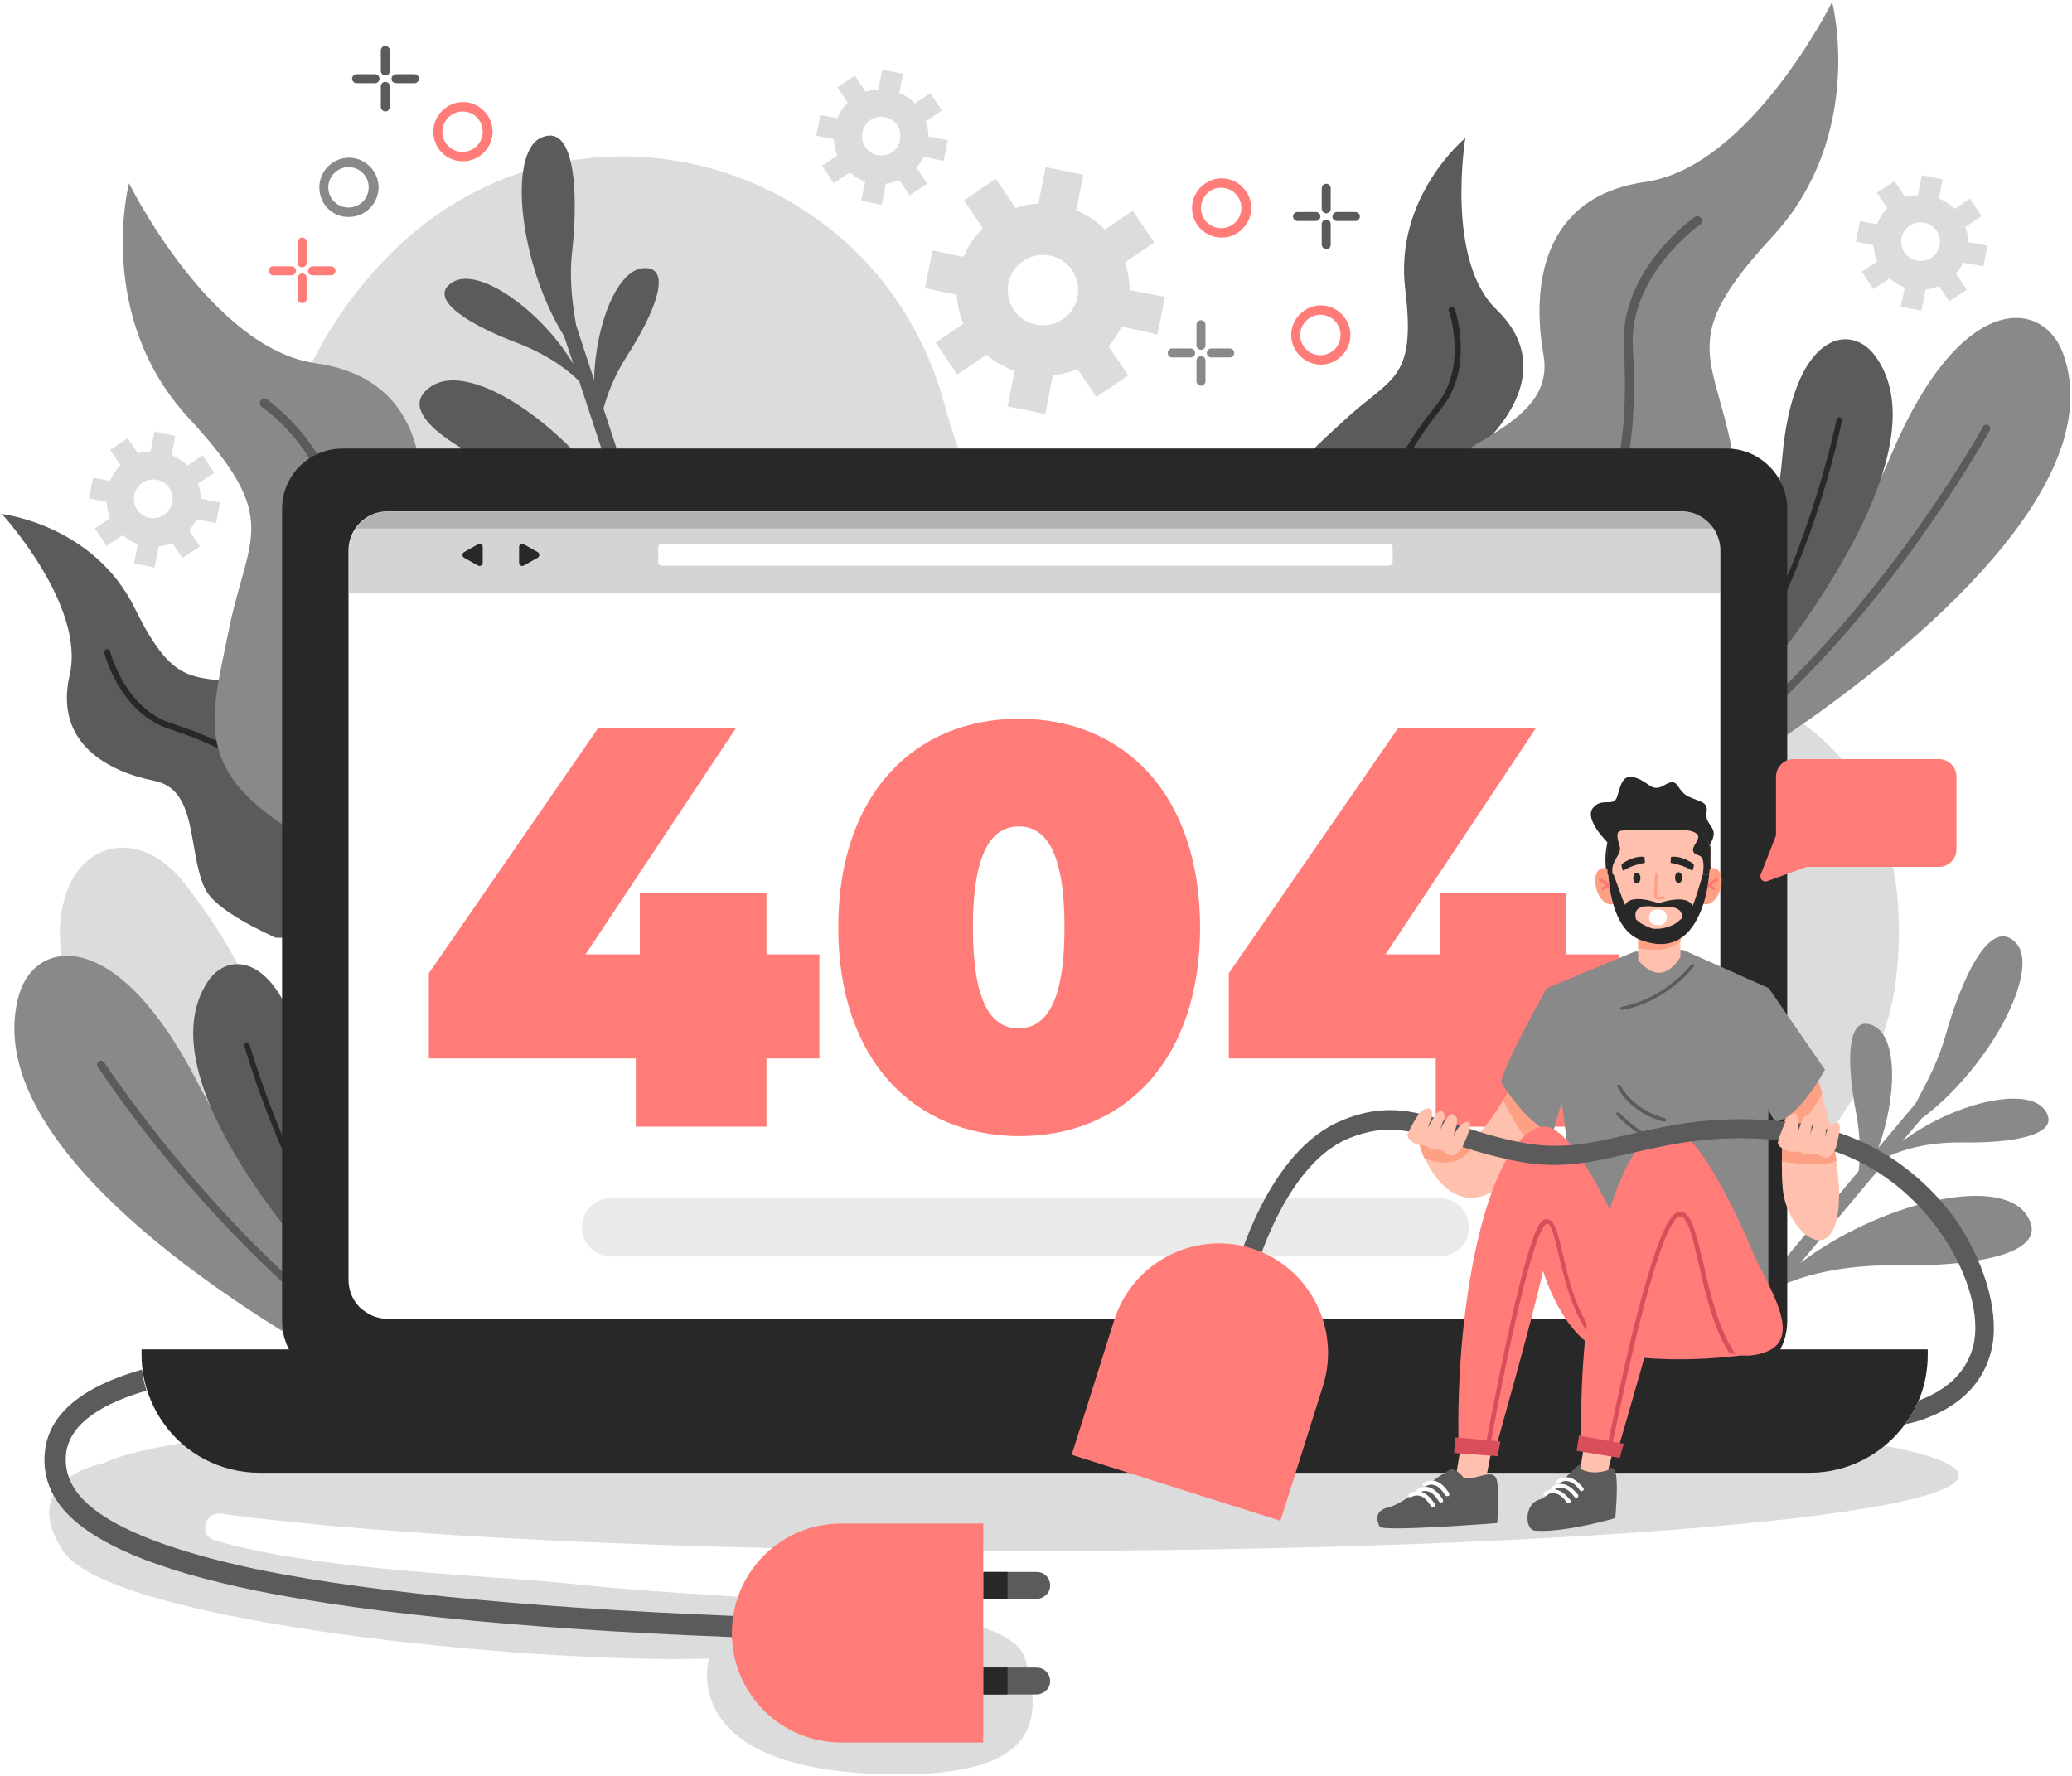 <svg width="4241" height="3636" viewBox="0 0 4241 3636" fill="none" xmlns="http://www.w3.org/2000/svg">
<g clip-path="url(#clip0_93:2)" filter="url(#filter0_d_93:2)">
<path d="M1932.6 821.344C1791.1 308.691 1154.36 143.318 788.672 526.431C783.159 531.943 778.565 537.455 773.052 542.968C249.325 1111.66 496.487 2513.65 1588.96 2869.2C2681.44 3224.75 3818.02 2575.21 3881.42 1995.49C3944.82 1415.77 3441.3 1232.94 2659.39 1395.55C2217.44 1487.43 2020.81 1140.15 1932.6 821.344Z" fill="#DCDCDC"/>
<path d="M3035.18 938.945C2889.09 962.832 2848.66 1092.37 2961.68 1184.25C2999.35 1214.56 3052.64 1240.29 3127.99 1252.23C3417.41 1300.01 3570.86 1172.3 3454.17 1006.93C3382.5 904.951 3179.44 915.976 3035.18 938.945Z" fill="#DCDCDC"/>
<path d="M377.959 1804.39C286.996 1687.71 153.767 1714.35 127.122 1856.76C117.933 1903.61 121.609 1963.33 147.336 2035.91C243.812 2312.45 429.413 2385.95 519.457 2204.96C575.505 2092.87 468.004 1920.15 377.959 1804.39Z" fill="#DCDCDC"/>
<path d="M2369.04 680.774L2384.66 603.6L2312.07 589.819C2312.07 570.526 2308.4 551.232 2302.89 532.858L2362.61 492.433L2318.51 427.203L2261.54 465.79C2244.08 448.334 2224.79 435.472 2202.73 426.284L2217.44 353.704L2140.25 338.086L2125.55 412.503C2109.93 413.422 2094.31 416.178 2078.69 421.691L2038.27 361.973L1973.03 406.072L2011.62 463.034C1994.16 480.49 1981.3 499.783 1972.11 521.833L1908.71 508.971L1893.09 586.144L1958.33 599.006C1959.25 619.219 1963.84 639.431 1972.11 658.724L1915.14 697.311L1959.25 762.541L2018.97 722.117C2036.43 736.817 2055.72 747.841 2076.86 755.191L2062.15 827.771L2139.34 843.39L2154.96 764.379C2172.41 762.541 2188.95 757.947 2205.49 751.516L2244.08 808.478L2309.32 764.379L2268.89 704.661C2279.91 692.717 2288.18 678.936 2295.53 664.237L2369.04 680.774ZM2175.17 649.537C2142.09 671.586 2097.07 663.318 2075.02 630.243C2052.97 597.169 2061.24 552.151 2094.31 530.101C2127.39 508.052 2172.41 516.32 2194.46 549.395C2216.52 582.469 2208.25 627.487 2175.17 649.537Z" fill="#DCDCDC"/>
<path d="M1931.68 325.23L1939.95 282.968L1900.44 275.618C1900.44 265.512 1898.61 254.487 1894.93 244.381L1928.01 222.331L1904.12 186.501L1872.88 207.632C1863.69 198.444 1852.66 191.094 1840.72 186.501L1848.07 146.995L1805.8 138.727L1797.54 179.151C1789.27 180.07 1780.08 180.988 1771.81 183.745L1749.76 150.67L1713.92 174.557L1735.06 205.794C1725.87 214.981 1718.52 226.006 1713.92 237.95L1679.01 231.519L1670.74 273.78L1706.57 281.13C1707.49 292.155 1709.33 303.18 1713.92 314.205L1682.68 335.336L1706.57 371.166L1739.65 349.117C1748.84 357.385 1759.86 363.816 1770.89 367.491L1762.62 406.997L1804.89 415.266L1813.16 372.085C1822.34 371.166 1831.53 368.41 1840.72 364.735L1861.85 395.972L1897.69 372.085L1875.63 339.011C1881.15 332.579 1886.66 325.23 1890.34 316.961L1931.68 325.23ZM1826.02 307.774C1807.64 319.717 1783.75 315.124 1770.89 296.749C1758.94 278.374 1763.54 254.487 1781.92 241.625C1800.29 229.681 1824.18 234.275 1837.04 252.65C1848.07 271.024 1843.48 295.83 1826.02 307.774Z" fill="#DCDCDC"/>
<path d="M4059.67 541.132L4067.94 498.87L4028.43 491.52C4028.43 481.414 4026.59 470.389 4022.91 460.283L4055.99 438.234L4032.1 402.403L4000.86 423.534C3991.68 414.347 3980.65 406.997 3968.7 402.403L3976.06 362.898L3933.79 354.629L3925.52 395.053C3917.25 395.972 3908.06 396.891 3899.79 399.647L3877.74 366.572L3841.91 390.46L3863.04 422.615C3853.85 431.803 3846.5 442.827 3841.91 454.771L3806.99 448.34L3798.72 490.602L3834.56 497.951C3835.48 508.976 3837.31 520.001 3841.91 531.026L3810.67 552.157L3834.56 587.987L3867.63 565.938C3876.82 574.206 3887.85 580.637 3898.87 584.312L3890.61 623.818L3932.87 632.087L3941.14 588.906C3950.33 587.987 3959.52 585.231 3968.7 581.556L3989.84 612.793L4025.67 588.906L4003.62 555.832C4009.13 549.401 4014.65 542.051 4018.32 533.782L4059.67 541.132ZM3953.08 523.676C3934.71 535.62 3910.82 531.026 3897.96 512.651C3886.01 494.276 3890.61 470.389 3908.98 457.527C3927.36 445.584 3951.25 450.177 3964.11 468.552C3976.06 486.927 3971.46 511.732 3953.08 523.676Z" fill="#DCDCDC"/>
<path d="M442.276 1066.64L450.546 1024.38L411.037 1017.03C411.037 1006.93 409.199 995.902 405.524 985.796L438.601 963.746L414.712 927.916L383.472 949.046C374.284 939.859 363.258 932.509 351.313 927.916L358.664 888.41L316.398 879.223L308.129 919.647C299.859 920.566 290.671 921.484 282.402 924.241L261.269 893.004L225.435 916.891L246.568 948.128C237.38 957.315 230.029 968.34 225.435 980.283L190.52 973.852L182.251 1016.11L218.085 1023.46C219.003 1034.49 220.841 1045.51 225.435 1056.54L194.195 1077.67L218.085 1113.5L251.162 1091.45C260.35 1099.72 271.376 1106.15 282.402 1109.82L274.133 1149.33L316.398 1157.6L324.668 1114.42C333.856 1113.5 343.044 1110.74 352.232 1107.07L373.365 1138.31L409.199 1114.42L387.147 1081.34C392.66 1074.91 398.173 1067.56 401.848 1059.29L442.276 1066.64ZM335.693 1050.11C317.317 1062.05 293.428 1057.46 280.564 1039.08C268.62 1020.71 273.214 996.821 291.59 983.958C309.966 972.015 333.856 976.609 346.719 994.983C358.664 1013.36 354.07 1037.24 335.693 1050.11Z" fill="#DCDCDC"/>
<path d="M2098.91 3170.55C1397.85 3170.55 784.996 3140.24 452.383 3094.3C417.468 3089.71 406.442 3140.24 440.439 3149.42C667.387 3213.74 988.974 3218.33 1193.87 3240.38C1547.62 3278.05 2062.15 3267.94 2097.99 3391.05C2133.82 3514.16 2137.5 3644.62 1777.32 3626.25C1385.9 3606.03 1451.14 3391.05 1451.14 3391.05C1088.21 3402.08 224.516 3317.55 128.959 3170.55C34.321 3025.39 207.978 2991.4 211.653 2991.4C357.745 2917.9 1147.01 2860.94 2097.99 2860.94C3153.71 2860.94 4009.13 2929.85 4009.13 3016.21C4009.13 3101.65 3153.71 3170.55 2098.91 3170.55Z" fill="#DCDCDC"/>
<path d="M788.672 2721.29C704.14 2636.77 520.376 2437.4 404.605 2212.31C238.299 1888 71.993 1917.4 38.915 2032.24C-45.616 2328.07 452.384 2650.55 659.118 2769.06L788.672 2721.29Z" fill="#898989"/>
<path d="M743.65 2738.75C598.476 2630.34 476.273 2501.72 392.661 2404.33C281.484 2274.79 214.41 2171.89 213.491 2170.97C210.734 2167.3 206.14 2166.38 202.465 2168.22C198.79 2170.97 197.871 2175.57 199.709 2179.24C200.627 2180.16 267.701 2283.98 379.797 2414.44C462.491 2509.99 582.856 2636.77 725.273 2745.18L743.65 2738.75Z" fill="#5B5B5B"/>
<path d="M768.457 2607.36C729.867 2529.27 655.443 2366.65 627.878 2200.36C586.531 1952.3 471.679 1935.77 425.738 2004.67C299.86 2192.09 601.232 2538.46 696.789 2640.44L768.457 2607.36Z" fill="#5B5B5B"/>
<path d="M740.893 2620.23C667.387 2517.33 614.096 2406.16 579.18 2324.39C533.239 2215.06 511.188 2133.3 510.269 2133.3C509.35 2130.54 506.594 2128.7 503.837 2129.62C501.081 2130.54 499.243 2133.3 500.162 2136.05C500.162 2136.97 523.132 2219.66 569.073 2328.99C603.989 2410.75 657.28 2522.84 730.786 2625.74L740.893 2620.23Z" fill="#282828"/>
<path d="M3526.75 1462.62C3603.93 1371.67 3773 1159.44 3871.31 926.083C4012.81 590.745 4180.95 607.282 4222.3 718.449C4328.88 1006.93 3856.61 1365.24 3659.06 1499.37L3526.75 1462.62Z" fill="#898989"/>
<path d="M3572.69 1475.49C3709.6 1356.06 3821.69 1218.25 3897.96 1115.35C3999.03 977.539 4058.75 870.047 4058.75 869.128C4060.59 865.453 4066.1 863.616 4069.78 866.372C4073.45 868.209 4075.29 873.722 4072.53 877.397C4071.61 878.316 4011.89 986.726 3910.82 1125.45C3836.4 1227.43 3725.22 1362.49 3591.07 1481.01L3572.69 1475.49Z" fill="#5B5B5B"/>
<path d="M3538.7 1347.78C3571.77 1266.93 3633.34 1099.72 3648.04 931.591C3670.09 680.777 3784.02 655.971 3835.48 721.201C3974.22 899.435 3700.41 1266.01 3613.12 1375.34L3538.7 1347.78Z" fill="#5B5B5B"/>
<path d="M3566.26 1357.89C3631.5 1250.4 3677.44 1134.64 3705 1050.11C3742.67 938.027 3759.21 854.422 3759.21 854.422C3760.13 851.666 3762.89 849.828 3765.65 849.828C3768.4 850.747 3770.24 853.503 3770.24 856.259C3770.24 857.178 3753.7 940.783 3716.03 1053.79C3687.55 1138.31 3642.52 1253.15 3577.29 1361.56L3566.26 1357.89Z" fill="#282828"/>
<path d="M1170.9 512.65C1185.6 377.596 1173.66 246.217 1106.58 278.373C1039.51 310.529 1062.48 535.618 1154.36 683.535L1173.66 741.415C1108.42 632.086 978.867 539.293 925.575 574.205C872.284 608.198 964.166 662.404 1056.97 697.316C1126.8 723.959 1167.22 757.952 1185.6 776.327L1275.65 1050.11C1172.74 877.388 967.841 731.309 883.31 786.433C799.697 840.638 944.871 926.081 1090.96 982.123C1201.22 1024.39 1264.62 1076.75 1294.02 1107.07L1312.4 1161.28C1322.51 1159.44 1332.61 1157.6 1341.8 1155.76L1235.22 832.37C1242.57 804.808 1256.35 766.221 1284.83 722.122C1338.13 639.435 1379.47 541.131 1316.99 544.806C1262.78 548.481 1218.68 661.485 1215.92 773.571L1179.17 661.485C1172.74 623.817 1164.47 571.449 1170.9 512.65Z" fill="#5B5B5B"/>
<path d="M3980.65 2120.43C4017.4 1989.05 4076.21 1871.45 4126.74 1926.58C4177.28 1981.7 4072.53 2181.99 3932.87 2285.8L3893.36 2332.66C3994.43 2255.49 4148.79 2216.9 4185.55 2268.35C4222.3 2319.8 4116.63 2336.33 4018.32 2334.5C3942.98 2333.58 3894.28 2350.11 3869.47 2361.14L3684.79 2581.64C3844.66 2459.44 4089.07 2399.73 4146.96 2481.49C4204.84 2563.26 4037.62 2588.99 3881.42 2586.23C3762.89 2584.39 3684.79 2610.12 3646.2 2627.57L3609.45 2671.67C3601.18 2666.16 3591.99 2661.57 3583.72 2656.05L3804.24 2393.3C3807.91 2364.81 3808.83 2323.47 3798.72 2272.02C3780.35 2175.56 3777.59 2068.98 3834.56 2095.63C3884.17 2118.59 3883.25 2239.87 3844.66 2345.52L3920.93 2254.57C3937.46 2222.41 3964.11 2177.39 3980.65 2120.43Z" fill="#898989"/>
<path d="M914.55 1914.64H1066.15C984.38 1900.86 782.24 1814.5 763.863 1639.94C740.893 1419.44 661.875 1422.2 529.565 1398.31C397.255 1375.34 360.502 1413.01 275.97 1241.21C191.439 1069.4 4 1048.27 4 1048.27C4 1048.27 174.9 1234.78 142.742 1377.18C109.664 1518.67 223.598 1575.63 314.561 1594C405.524 1611.46 383.472 1733.65 418.387 1812.66C434.007 1848.49 498.325 1885.24 564.48 1915.56H914.55V1914.64Z" fill="#5B5B5B"/>
<path d="M586.532 1697.82C592.963 1763.97 631.554 1842.98 688.521 1908.21C690.358 1910.96 692.196 1912.8 694.952 1915.56H712.41C707.816 1910.04 703.222 1905.45 698.628 1899.94C644.417 1837.46 605.827 1759.37 600.314 1696.9C590.207 1596.76 513.026 1528.77 350.395 1476.4C255.757 1446.08 225.436 1330.32 225.436 1329.4C224.517 1325.73 220.842 1323.89 218.085 1324.81C214.41 1325.73 212.572 1329.4 213.491 1332.16C214.41 1336.75 245.65 1455.27 346.72 1488.34C502.919 1538.88 577.343 1603.19 586.532 1697.82Z" fill="#282828"/>
<path d="M836.45 1914.65H1154.36V1913.73C1163.55 1881.57 1168.14 1849.42 1169.06 1816.34C1172.74 1705.17 1174.58 1425.88 1102.91 1354.22C1012.86 1264.18 830.937 1229.27 854.827 1093.3C878.716 957.324 861.258 769.903 646.255 739.584C431.251 709.266 264.026 371.172 264.026 371.172C264.026 371.172 193.277 643.117 386.229 851.67C579.181 1060.22 507.513 1090.54 468.004 1287.15C428.494 1483.76 383.472 1591.25 677.495 1741C759.269 1782.35 807.967 1845.74 836.45 1914.65Z" fill="#898989"/>
<path d="M672.901 1079.52C659.118 1334.01 711.491 1477.33 844.72 1545.32C928.332 1587.58 1016.54 1682.21 1074.42 1791.54C1092.8 1826.45 1111.18 1867.79 1125.88 1915.57H1145.17C1130.47 1864.12 1110.26 1819.1 1090.96 1782.35C1030.32 1667.51 941.196 1572.88 852.989 1528.78C727.111 1465.39 677.495 1327.58 691.277 1081.36C700.465 923.334 551.616 817.679 546.104 813.086C541.509 810.329 535.997 811.248 533.24 815.842C530.484 820.435 531.402 825.948 535.078 828.704C536.915 827.785 681.17 931.602 672.901 1079.52Z" fill="#5B5B5B"/>
<path d="M2690.63 1411.18H2845.91L3003.03 1309.2C3041.62 1248.57 3075.61 1182.42 3069.18 1143.83C3055.4 1059.31 2969.95 969.271 3037.02 904.041C3103.18 839.73 3167.49 730.4 3062.75 629.339C2958 528.279 2999.35 278.383 2999.35 278.383C2999.35 278.383 2853.26 398.737 2876.23 587.996C2899.2 777.256 2847.74 766.231 2749.43 858.104C2651.12 949.978 2583.13 990.402 2685.11 1187.93C2723.7 1261.43 2715.44 1341.36 2690.63 1411.18Z" fill="#5B5B5B"/>
<path d="M2864.28 1139.24C2894.6 1198.04 2905.63 1285.32 2893.69 1370.76C2893.69 1373.52 2892.77 1377.19 2891.85 1379.95L2877.15 1389.13C2878.07 1381.78 2879.9 1375.35 2880.82 1368.92C2892.77 1286.24 2881.74 1200.79 2852.34 1144.75C2806.4 1055.63 2833.96 956.411 2941.46 823.194C3003.94 746.02 2966.27 633.016 2965.35 632.097C2964.43 628.423 2966.27 625.666 2969.03 623.829C2972.7 622.91 2976.38 624.748 2977.3 627.504C2979.14 632.097 3017.73 747.858 2950.65 831.463C2847.74 960.086 2821.1 1055.63 2864.28 1139.24Z" fill="#282828"/>
<path d="M3274.08 1411.18C3292.45 1396.48 3312.67 1382.69 3335.64 1370.75C3629.66 1221 3583.72 1112.59 3545.13 916.897C3506.54 720.288 3433.95 689.969 3626.9 481.417C3820.77 271.945 3750.03 0 3750.03 0C3750.03 0 3582.8 337.175 3367.8 368.412C3152.79 398.731 3135.34 587.071 3159.22 722.125C3183.11 858.098 3002.11 893.01 2911.14 983.045C2845.91 1048.28 2841.31 1285.31 2844.07 1411.18H3274.08Z" fill="#898989"/>
<path d="M2945.14 1411.17C3003.03 1305.52 3088.48 1214.56 3170.25 1173.22C3303.48 1106.15 3356.77 962.828 3342.07 707.42C3333.8 559.503 3478.05 456.605 3479.89 455.686C3484.49 452.93 3485.41 446.499 3481.73 442.824C3478.97 438.23 3472.54 437.312 3468.87 440.068C3462.43 444.662 3314.5 550.316 3323.69 708.338C3337.48 954.559 3287.86 1092.37 3161.98 1155.76C3073.77 1200.78 2984.65 1295.41 2924.01 1409.33C2924.01 1409.33 2924.01 1409.33 2924.01 1410.25H2945.14V1411.17Z" fill="#5B5B5B"/>
<path d="M3658.14 1038.17V2700.16C3658.14 2769.06 3603.01 2824.19 3534.1 2824.19H701.383C632.472 2824.19 577.343 2769.06 577.343 2700.16V1038.17C577.343 969.265 632.472 914.141 701.383 914.141H3534.1C3602.1 914.141 3658.14 970.183 3658.14 1038.17Z" fill="#282828"/>
<path d="M3521.24 1122.69V2615.64C3521.24 2659.74 3485.41 2695.57 3441.3 2695.57H793.265C774.889 2695.57 757.431 2689.14 743.649 2678.11C739.974 2675.35 736.299 2672.6 733.542 2668.92C720.679 2655.14 713.328 2635.85 713.328 2615.64V1122.69C713.328 1078.59 749.162 1042.76 793.265 1042.76H3441.3C3456 1042.76 3469.79 1046.44 3481.73 1053.79C3492.76 1060.22 3501.94 1069.41 3509.29 1080.43C3516.65 1093.29 3521.24 1107.08 3521.24 1122.69Z" fill="white"/>
<path d="M1677.17 2162.69H1568.75V2302.34H1301.37V2162.69H877.797V1988.13L1224.19 1486.5H1506.27L1198.46 1949.55H1309.64V1824.6H1568.75V1949.55H1677.17V2162.69Z" fill="#FF7C78"/>
<path d="M1715.76 1894.42C1715.76 1623.4 1870.12 1467.21 2086.04 1467.21C2301.97 1467.21 2456.33 1623.4 2456.33 1894.42C2456.33 2165.45 2301.97 2321.64 2086.04 2321.64C1870.12 2320.72 1715.76 2164.53 1715.76 1894.42ZM2178.84 1894.42C2178.84 1737.32 2139.33 1687.71 2085.12 1687.71C2031.83 1687.71 1991.41 1736.4 1991.41 1894.42C1991.41 2052.45 2030.91 2101.14 2085.12 2101.14C2139.33 2100.22 2178.84 2051.53 2178.84 1894.42Z" fill="#FF7C78"/>
<path d="M3314.5 2162.69H3206.08V2302.34H2938.71V2162.69H2515.13V1988.13L2861.53 1486.5H3143.6L2835.8 1949.55H2946.98V1824.6H3206.08V1949.55H3314.5V2162.69V2162.69Z" fill="#FF7C78"/>
<path d="M3945.73 2758.03V2769.06C3945.73 2822.34 3929.2 2871.04 3899.79 2910.54C3855.69 2971.18 3784.02 3010.69 3704.08 3010.69H531.402C450.546 3010.69 378.878 2971.18 335.694 2910.54C307.21 2871.04 289.753 2821.43 289.753 2769.06V2758.03H3945.73Z" fill="#282828"/>
<path d="M1707.49 2758.03V2760.79C1707.49 2780.08 1720.35 2795.7 1735.97 2795.7H2482.05C2497.67 2795.7 2510.54 2780.08 2510.54 2760.79V2758.03H1707.49Z" fill="#282828"/>
<path opacity="0.2" d="M3521.24 1122.69V1210.89H714.247V1122.69C714.247 1106.16 719.76 1089.62 728.948 1076.76C743.649 1056.54 767.539 1042.76 794.184 1042.76H3442.22C3468.87 1042.76 3492.76 1056.54 3507.46 1076.76C3515.73 1090.54 3521.24 1106.16 3521.24 1122.69Z" fill="#282828"/>
<path d="M2843.15 1153.92H1354.66C1350.99 1153.92 1347.31 1151.17 1347.31 1146.57V1116.26C1347.31 1112.58 1350.07 1108.91 1354.66 1108.91H2843.15C2846.83 1108.91 2850.5 1111.66 2850.5 1116.26V1146.57C2849.58 1150.25 2846.83 1153.92 2843.15 1153.92Z" fill="white"/>
<path d="M988.055 1131.89V1148.42C988.055 1153.02 982.542 1155.77 978.867 1153.94L964.166 1145.67L949.465 1137.4C945.789 1134.64 945.789 1129.13 949.465 1126.37L964.166 1118.1L978.867 1109.84C982.542 1107.08 988.055 1110.75 988.055 1115.35V1131.89Z" fill="#282828"/>
<path d="M1062.48 1131.89V1148.42C1062.48 1153.02 1067.99 1155.77 1071.67 1153.94L1086.37 1145.67L1101.07 1137.4C1104.74 1134.64 1104.74 1129.13 1101.07 1126.37L1086.37 1118.1L1071.67 1109.84C1067.99 1107.08 1062.48 1110.75 1062.48 1115.35V1131.89Z" fill="#282828"/>
<path opacity="0.2" d="M3506.54 1077.67H728.029C742.731 1057.46 766.62 1043.68 793.266 1043.68H3441.3C3468.87 1043.68 3492.76 1056.54 3506.54 1077.67Z" fill="#282828"/>
<path opacity="0.1" d="M2946.06 2567.86H1250.84C1217.76 2567.86 1191.11 2541.22 1191.11 2508.15C1191.11 2475.07 1217.76 2448.43 1250.84 2448.43H2946.98C2980.05 2448.43 3006.7 2475.07 3006.7 2508.15C3006.7 2541.22 2980.05 2567.86 2946.06 2567.86Z" fill="#282828"/>
<path d="M3177.6 2281.22C3164.74 2306.03 3151.87 2328.08 3139.93 2346.45C3048.97 2484.26 2980.97 2454.86 2945.14 2412.6C2932.28 2397.9 2923.09 2381.36 2916.66 2366.66C2905.63 2342.78 2901.95 2321.64 2901.04 2312.46L2917.58 2316.13C2937.79 2325.32 2970.87 2338.18 2995.67 2334.51C2998.43 2333.59 3002.11 2333.59 3004.86 2331.75C3026.91 2323.48 3057.24 2280.3 3077.45 2247.23C3091.23 2225.18 3099.5 2208.64 3099.5 2208.64L3177.6 2281.22Z" fill="#FFC0AD"/>
<path d="M3177.6 2281.22C3164.74 2306.02 3151.87 2328.07 3139.93 2346.45C3114.2 2317.97 3090.31 2276.62 3076.53 2248.14C3090.31 2226.09 3098.58 2209.56 3098.58 2209.56L3177.6 2281.22Z" fill="#FDA084"/>
<path d="M3014.05 2340.02C3014.05 2340.02 2995.67 2396.07 2915.74 2367.58C2904.71 2343.7 2901.04 2322.57 2900.12 2313.38L2916.66 2317.05C2936.87 2326.24 2969.95 2339.1 2994.76 2335.43L3014.05 2340.02Z" fill="#FDA084"/>
<path d="M3761.05 2483.34C3742.68 2589 3656.31 2511.82 3648.96 2429.14C3647.12 2410.76 3647.12 2391.47 3647.12 2373.09C3647.12 2355.64 3648.04 2339.1 3649.87 2324.4C3649.87 2321.64 3649.87 2318.89 3650.79 2316.13C3653.55 2280.3 3658.14 2254.58 3658.14 2254.58L3714.19 2185.67C3714.19 2185.67 3720.62 2204.97 3728.89 2235.28C3736.24 2262.85 3746.35 2299.59 3752.78 2338.18C3754.62 2350.13 3756.46 2361.15 3758.3 2373.09C3764.73 2411.68 3766.56 2451.19 3761.05 2483.34Z" fill="#FFC0AD"/>
<path d="M3729.81 2234.36C3713.27 2264.68 3685.71 2306.02 3649.88 2324.4C3649.88 2321.64 3649.88 2318.88 3650.79 2316.13C3653.55 2280.3 3658.14 2254.57 3658.14 2254.57L3714.19 2185.67C3714.19 2184.75 3720.62 2204.96 3729.81 2234.36Z" fill="#FDA084"/>
<path d="M3759.21 2372.17C3739 2384.11 3671.93 2378.6 3647.12 2373.09C3647.12 2352.87 3648.96 2333.58 3649.87 2316.12L3752.78 2337.26C3755.54 2348.28 3757.38 2360.22 3759.21 2372.17Z" fill="#FDA084"/>
<path d="M3166.58 2017.54C3166.58 2017.54 3084.8 2161.78 3071.94 2210.47C3071.94 2210.47 3127.99 2303.26 3178.52 2314.29L3196.9 2250.9C3195.98 2250.9 3197.82 2051.53 3166.58 2017.54Z" fill="#898989"/>
<path d="M3345.74 1944.03L3166.58 2018.45L3245.59 2632.17C3245.59 2632.17 3491.84 2667.08 3619.55 2632.17V2018.45L3444.98 1940.36L3345.74 1944.03Z" fill="#898989"/>
<path d="M3308.99 2278.47C3339.31 2309.7 3381.58 2339.1 3440.38 2356.56C3442.22 2357.48 3444.98 2355.64 3444.98 2352.88C3444.98 2351.05 3444.06 2349.21 3442.22 2349.21C3385.25 2332.67 3343.91 2304.19 3314.51 2273.87C3312.67 2272.03 3308.07 2272.95 3308.07 2275.71C3307.16 2276.63 3308.07 2277.55 3308.99 2278.47Z" fill="#5B5B5B"/>
<path d="M3309.91 2219.65C3309.91 2220.57 3309.91 2221.49 3310.83 2221.49C3312.67 2225.17 3315.43 2228.84 3317.26 2232.52C3331.05 2252.73 3358.61 2279.37 3405.47 2292.23H3406.39C3408.23 2292.23 3409.14 2291.32 3410.06 2289.48C3410.98 2287.64 3409.14 2285.8 3407.31 2284.88C3356.77 2271.1 3330.13 2240.79 3316.34 2217.82C3315.43 2215.06 3309.91 2215.98 3309.91 2219.65Z" fill="#5B5B5B"/>
<path d="M3316.34 2059.8C3316.34 2060.72 3316.34 2060.72 3316.34 2059.8C3316.34 2061.64 3318.18 2063.47 3320.94 2063.47C3364.12 2055.21 3397.2 2035.91 3419.25 2019.38C3450.49 1997.33 3466.11 1975.28 3467.03 1974.36C3467.95 1972.52 3467.95 1970.68 3466.11 1969.76C3464.27 1968.84 3462.44 1968.84 3461.52 1970.68C3460.6 1971.6 3409.14 2039.59 3319.1 2057.04C3318.18 2057.04 3316.34 2058.88 3316.34 2059.8Z" fill="#5B5B5B"/>
<path d="M3041.62 3022.65L3060.91 2923.42H2995.67L2980.05 3017.13C2979.14 3017.13 3004.86 3034.59 3041.62 3022.65Z" fill="#FFC0AD"/>
<path d="M2996.59 3021.73C2996.59 3021.73 2981.89 3002.44 2970.87 3003.36C2959.84 3004.28 2872.55 3075.02 2842.23 3081.45C2811.91 3087.88 2818.34 3109.93 2823.86 3120.96C2829.37 3131.98 3064.59 3113.61 3064.59 3113.61C3064.59 3113.61 3070.1 3043.78 3062.75 3022.65C3053.56 3001.52 3020.48 3026.33 2996.59 3021.73Z" fill="#5B5B5B"/>
<path d="M2947.9 3071.33C2948.81 3071.33 2949.73 3071.33 2951.57 3071.33C2953.41 3070.42 2954.33 3067.66 2953.41 3065.82C2953.41 3064.9 2943.3 3049.29 2931.36 3042.85C2914.82 3034.59 2901.96 3043.77 2901.04 3044.69C2899.2 3046.53 2899.2 3048.37 2900.12 3050.2C2901.96 3052.04 2903.79 3052.04 2905.63 3051.12C2905.63 3051.12 2914.82 3044.69 2926.76 3050.2C2936.87 3054.8 2945.14 3069.5 2945.14 3069.5C2946.06 3070.42 2946.98 3070.42 2947.9 3071.33Z" fill="white"/>
<path d="M2960.76 3058.47C2961.68 3058.47 2962.6 3058.47 2964.43 3058.47C2966.27 3057.55 2967.19 3054.79 2966.27 3052.96C2966.27 3052.04 2956.16 3036.42 2944.22 3029.99C2927.68 3021.72 2914.82 3030.91 2913.9 3031.83C2912.06 3033.66 2912.06 3035.5 2912.98 3037.34C2914.82 3039.18 2916.66 3039.18 2918.49 3038.26C2918.49 3038.26 2927.68 3031.83 2939.63 3037.34C2949.73 3041.93 2958 3056.63 2958 3056.63C2958.92 3057.55 2959.84 3058.47 2960.76 3058.47Z" fill="white"/>
<path d="M2931.36 3080.52C2932.28 3080.52 2933.19 3080.52 2935.03 3080.52C2936.87 3079.6 2937.79 3076.85 2936.87 3075.01C2936.87 3074.09 2926.76 3058.47 2914.82 3052.04C2898.28 3043.77 2885.42 3052.96 2884.5 3053.88C2882.66 3055.72 2882.66 3057.55 2883.58 3059.39C2885.42 3061.23 2887.25 3061.23 2889.09 3060.31C2889.09 3060.31 2898.28 3053.88 2910.22 3059.39C2920.33 3063.98 2928.6 3078.68 2928.6 3078.68C2929.52 3079.6 2930.44 3080.52 2931.36 3080.52Z" fill="white"/>
<path d="M3339.31 2570.63C3339.31 2570.63 3227.22 2291.33 3157.39 2302.36C3048.97 2319.81 2977.3 2651.48 2985.57 2961.09L3059.99 2965.68C3059.99 2965.68 3142.69 2673.53 3158.31 2597.27C3158.31 2597.27 3215.27 2795.72 3344.83 2768.16C3439.46 2747.94 3376.98 2649.64 3339.31 2570.63Z" fill="#FF7C78"/>
<path d="M3050.8 2952.82L3041.62 2950.98C3041.62 2950.07 3061.83 2841.65 3085.72 2731.41C3134.42 2507.24 3152.79 2497.13 3159.22 2493.45C3163.82 2490.7 3168.41 2491.62 3171.17 2492.54C3183.11 2498.05 3189.55 2523.77 3198.73 2563.28C3213.44 2627.59 3234.57 2714.87 3291.53 2751.62L3286.94 2758.97C3227.22 2720.38 3206.08 2630.35 3190.46 2565.12C3183.11 2533.88 3175.76 2503.56 3168.41 2500.8C3167.49 2500.8 3166.58 2499.89 3164.74 2501.72C3138.09 2516.42 3082.04 2779.18 3050.8 2952.82Z" fill="#D84E5A"/>
<path d="M2978.22 2938.12L3069.18 2946.39H3071.02L3065.51 2976.71L2976.38 2970.27L2978.22 2938.12Z" fill="#D84E5A"/>
<path d="M3310.83 2769.07C3310.83 2769.07 3441.3 2793.87 3614.96 2762.64C3600.26 2690.97 3568.1 2634.93 3515.73 2585.32L3282.35 2601.86C3266.73 2657.9 3277.75 2713.02 3310.83 2769.07Z" fill="#FF7C78"/>
<path d="M3273.16 3000.59C3273.16 3000.59 3241.92 2994.16 3233.65 2994.16C3225.38 2995.07 3171.17 3060.31 3152.79 3064.9C3118.8 3073.17 3120.63 3127.37 3141.77 3129.21C3203.33 3133.8 3306.24 3103.49 3306.24 3103.49C3306.24 3103.49 3312.67 3033.66 3307.15 3012.53C3302.56 2991.4 3290.62 3006.1 3273.16 3000.59Z" fill="#5B5B5B"/>
<path d="M3291.53 3005.18L3314.5 2916.06H3249.27L3234.57 3001.51C3233.65 3002.43 3255.7 3017.13 3291.53 3005.18Z" fill="#FFC0AD"/>
<path d="M3225.38 3062.15C3226.3 3062.15 3227.22 3062.15 3229.06 3061.23C3230.89 3059.39 3230.89 3057.55 3229.97 3055.72C3229.06 3054.8 3218.03 3040.1 3205.17 3035.5C3187.71 3029.07 3175.76 3040.1 3175.76 3040.1C3173.93 3041.94 3173.93 3044.69 3175.76 3045.61C3177.6 3047.45 3180.36 3047.45 3181.28 3045.61C3181.28 3045.61 3189.55 3038.26 3202.41 3042.85C3213.44 3046.53 3222.62 3060.31 3222.62 3060.31C3223.54 3061.23 3224.46 3061.23 3225.38 3062.15Z" fill="white"/>
<path d="M3236.41 3048.37C3237.32 3048.37 3238.24 3048.37 3240.08 3047.45C3241.92 3045.61 3241.92 3043.77 3241 3041.94C3240.08 3041.02 3229.06 3026.32 3216.19 3021.72C3198.73 3015.29 3186.79 3026.32 3186.79 3026.32C3184.95 3028.15 3184.95 3030.91 3186.79 3031.83C3188.63 3033.67 3191.38 3033.67 3192.3 3031.83C3192.3 3031.83 3200.57 3024.48 3213.44 3029.07C3224.46 3032.75 3233.65 3046.53 3233.65 3046.53C3234.57 3047.45 3235.49 3048.37 3236.41 3048.37Z" fill="white"/>
<path d="M3209.76 3073.17C3210.68 3073.17 3211.6 3073.17 3213.44 3072.25C3215.27 3070.41 3215.27 3068.57 3214.35 3066.73C3213.44 3065.82 3202.41 3051.12 3189.55 3046.52C3172.09 3040.09 3160.14 3051.12 3160.14 3051.12C3158.31 3052.95 3158.31 3055.71 3160.14 3056.63C3161.98 3058.47 3164.74 3058.47 3165.66 3056.63C3165.66 3056.63 3173.93 3049.28 3186.79 3053.87C3197.82 3057.55 3207 3071.33 3207 3071.33C3207.92 3072.25 3208.84 3073.17 3209.76 3073.17Z" fill="white"/>
<path d="M3598.42 2768.15C3581.88 2771.83 3566.26 2771.83 3552.48 2768.15C3547.89 2767.23 3543.29 2766.31 3538.7 2764.48C3451.41 2733.24 3411.9 2597.27 3411.9 2597.27C3397.2 2673.52 3310.83 2965.68 3310.83 2965.68L3297.05 2963.84L3287.86 2962.92L3237.33 2956.49C3227.22 2656.98 3303.48 2319.81 3410.98 2303.27C3480.81 2292.25 3592.91 2571.54 3592.91 2571.54C3631.5 2649.63 3693.98 2747.94 3598.42 2768.15Z" fill="#FF7C78"/>
<path d="M3552.48 2768.15C3547.89 2767.23 3543.29 2766.31 3538.7 2764.48C3506.54 2713.03 3490 2641.37 3477.14 2583.49C3466.11 2537.55 3456.92 2494.37 3443.14 2487.02C3441.3 2486.1 3439.46 2486.1 3436.71 2486.1C3425.68 2489.78 3399.04 2526.52 3348.5 2734.16C3324.61 2833.38 3304.4 2931.69 3297.97 2962.92C3297.05 2969.35 3296.13 2973.03 3296.13 2973.03L3286.94 2971.19C3286.94 2971.19 3287.86 2967.52 3288.78 2962C3295.21 2931.69 3315.42 2832.46 3339.31 2732.32C3399.04 2488.86 3424.76 2480.59 3433.95 2477.83C3438.55 2475.99 3443.14 2476.91 3447.73 2478.75C3464.27 2487.94 3473.46 2527.44 3486.32 2581.65C3500.11 2642.29 3517.56 2718.54 3552.48 2768.15Z" fill="#D84E5A"/>
<path d="M3231.81 2934.44L3321.86 2950.98H3323.69L3315.42 2980.38L3227.22 2965.68L3231.81 2934.44Z" fill="#D84E5A"/>
<path d="M3619.55 2017.54L3735.32 2185.67C3735.32 2185.67 3683.87 2283.05 3633.34 2293.16C3633.34 2293.16 3580.96 2201.28 3574.53 2154.43C3569.02 2107.57 3601.18 2022.13 3619.55 2017.54Z" fill="#898989"/>
<path d="M3286.02 1757.54C3286.02 1822.77 3326.45 1867.79 3391.69 1867.79C3456.92 1867.79 3502.86 1819.1 3502.86 1753.87C3502.86 1688.64 3464.27 1639.03 3399.04 1639.03C3320.02 1639.03 3286.02 1692.31 3286.02 1757.54Z" fill="#282828"/>
<path d="M3290.62 1720.79C3290.62 1720.79 3241.92 1673.02 3260.3 1650.05C3278.67 1627.08 3302.56 1649.13 3309.91 1627.08C3317.26 1605.03 3320.02 1577.47 3349.42 1588.49C3378.82 1599.52 3380.66 1618.81 3408.23 1602.27C3436.71 1585.74 3430.28 1613.3 3455.09 1626.16C3479.89 1638.1 3497.35 1636.27 3492.76 1660.15C3489.08 1684.04 3516.65 1688.63 3504.7 1715.28C3493.68 1741.92 3479.89 1728.14 3479.89 1728.14L3290.62 1720.79Z" fill="#282828"/>
<path d="M3300.72 1785.1C3300.72 1785.1 3282.35 1761.21 3269.48 1780.5C3255.7 1800.72 3275 1859.51 3308.07 1844.81L3300.72 1785.1Z" fill="#FDA084"/>
<path d="M3300.72 1827.35C3299.8 1827.35 3297.97 1826.43 3297.97 1825.51C3292.45 1807.14 3274.08 1799.79 3274.08 1799.79C3272.24 1798.87 3272.24 1797.95 3272.24 1796.11C3273.16 1794.28 3274.08 1794.28 3275.91 1794.28C3276.83 1794.28 3297.97 1802.55 3303.48 1823.68C3304.4 1825.51 3303.48 1827.35 3300.72 1827.35C3300.72 1827.35 3301.64 1827.35 3300.72 1827.35Z" fill="#FF7972"/>
<path d="M3281.43 1818.17C3280.51 1818.17 3280.51 1818.17 3279.59 1818.17C3278.67 1817.25 3277.75 1815.41 3278.67 1814.5C3278.67 1814.5 3282.35 1808.98 3288.78 1806.23C3290.62 1805.31 3291.54 1806.23 3292.45 1808.07C3293.37 1809.9 3292.46 1810.82 3290.62 1811.74C3285.1 1814.5 3282.35 1818.17 3282.35 1818.17C3283.27 1818.17 3282.35 1818.17 3281.43 1818.17Z" fill="#FF7972"/>
<path d="M3488.16 1785.1C3488.16 1785.1 3506.54 1761.21 3519.4 1780.5C3533.18 1800.72 3513.89 1859.51 3480.81 1844.81L3488.16 1785.1Z" fill="#FDA084"/>
<path d="M3488.16 1827.35C3489.08 1827.35 3490.92 1826.43 3490.92 1825.51C3496.43 1807.14 3514.81 1799.79 3514.81 1799.79C3516.64 1798.87 3516.64 1797.95 3516.64 1796.11C3515.73 1794.28 3514.81 1794.28 3512.97 1794.28C3512.05 1794.28 3490.92 1802.55 3485.41 1823.68C3485.41 1825.51 3486.32 1827.35 3488.16 1827.35Z" fill="#FF7972"/>
<path d="M3507.46 1818.17C3508.38 1818.17 3508.38 1818.17 3509.29 1818.17C3510.21 1817.25 3511.13 1815.41 3510.21 1814.5C3510.21 1814.5 3506.54 1808.98 3500.11 1806.23C3498.27 1805.31 3497.35 1806.23 3496.43 1808.07C3495.51 1809.9 3496.43 1810.82 3498.27 1811.74C3503.78 1814.5 3506.54 1818.17 3506.54 1818.17C3505.62 1818.17 3506.54 1818.17 3507.46 1818.17Z" fill="#FF7972"/>
<path d="M3439.47 1896.27V1955.07C3439.47 1955.07 3422.01 1985.39 3398.12 1987.22C3374.23 1989.06 3353.1 1961.5 3353.1 1961.5V1900.86L3439.47 1896.27Z" fill="#FFC0AD"/>
<path d="M3439.47 1896.27V1921.99C3423.85 1939.45 3395.36 1944.04 3353.1 1937.61V1899.94L3439.47 1896.27Z" fill="#FDA084"/>
<path d="M3291.54 1783.27C3292.45 1796.13 3294.29 1808.99 3296.13 1821.85C3304.4 1865.04 3321.86 1908.22 3360.45 1921.08C3446.82 1952.32 3478.06 1877.9 3490 1834.72C3490.92 1830.12 3492.76 1824.61 3493.68 1819.1C3495.51 1808.99 3497.35 1797.05 3498.27 1786.02C3500.11 1772.24 3501.03 1757.54 3501.03 1745.6C3501.94 1718.96 3486.32 1695.07 3461.52 1685.88C3425.68 1672.1 3372.39 1661.08 3320.94 1690.48C3301.64 1701.5 3290.62 1720.79 3289.7 1742.84C3289.7 1753.87 3290.62 1767.65 3291.54 1783.27Z" fill="#FFC0AD"/>
<path d="M3291.53 1783.26C3292.45 1796.12 3294.29 1808.98 3296.13 1821.85C3304.4 1865.03 3321.86 1908.21 3360.45 1921.07C3446.82 1952.31 3478.06 1877.89 3490 1834.71C3490.92 1830.12 3492.76 1824.6 3493.67 1819.09C3495.51 1808.98 3497.35 1797.04 3498.27 1786.02H3485.41C3482.65 1794.28 3468.87 1842.98 3464.27 1850.33C3454.17 1826.44 3404.55 1842.06 3404.55 1842.06C3401.79 1842.98 3398.12 1843.9 3395.36 1843.9C3391.69 1843.9 3388.93 1842.98 3386.17 1842.06C3386.17 1842.06 3336.56 1825.52 3326.45 1848.49C3321.86 1841.14 3305.32 1791.53 3302.56 1786.02L3291.53 1783.26ZM3394.44 1853.08C3451.41 1845.73 3442.22 1876.05 3442.22 1876.05C3435.79 1881.56 3430.28 1886.16 3426.6 1888C3414.66 1894.43 3401.79 1897.18 3393.52 1897.18C3385.25 1897.18 3382.5 1899.02 3360.45 1887.08C3356.77 1885.24 3353.1 1881.56 3348.5 1877.89C3347.58 1871.46 3338.39 1842.98 3394.44 1853.08Z" fill="#282828"/>
<path d="M3350.34 1804.39C3354.4 1804.39 3357.69 1799.46 3357.69 1793.37C3357.69 1787.28 3354.4 1782.34 3350.34 1782.34C3346.28 1782.34 3342.99 1787.28 3342.99 1793.37C3342.99 1799.46 3346.28 1804.39 3350.34 1804.39Z" fill="#282828"/>
<path d="M3435.79 1803.48C3439.85 1803.48 3443.14 1798.54 3443.14 1792.45C3443.14 1786.36 3439.85 1781.43 3435.79 1781.43C3431.73 1781.43 3428.44 1786.36 3428.44 1792.45C3428.44 1798.54 3431.73 1803.48 3435.79 1803.48Z" fill="#282828"/>
<path d="M3319.1 1764.89C3319.1 1764.89 3342.99 1746.51 3365.96 1750.19L3366.88 1762.13C3366.88 1762.13 3335.64 1767.65 3322.77 1778.67C3320.02 1774.99 3319.1 1770.4 3319.1 1764.89Z" fill="#282828"/>
<path d="M3467.03 1764.89C3467.03 1764.89 3443.14 1746.51 3420.17 1750.19L3419.25 1762.13C3419.25 1762.13 3450.49 1767.65 3463.35 1778.67C3466.11 1774.99 3467.03 1770.4 3467.03 1764.89Z" fill="#282828"/>
<path d="M3395.36 1837.47C3399.96 1837.47 3404.55 1835.63 3405.47 1835.63C3407.31 1834.71 3407.31 1833.79 3407.31 1831.96C3406.39 1830.12 3405.47 1830.12 3403.63 1830.12C3400.87 1831.04 3395.36 1832.87 3392.61 1831.04C3391.69 1831.04 3391.69 1830.12 3391.69 1828.28C3390.77 1818.17 3393.52 1786.02 3393.52 1785.1C3393.52 1783.26 3392.61 1782.34 3390.77 1782.34C3388.93 1782.34 3388.01 1783.26 3388.01 1785.1C3388.01 1786.02 3385.25 1818.17 3386.17 1829.2C3386.17 1832.87 3388.93 1834.71 3389.85 1835.63C3391.69 1836.55 3393.52 1837.47 3395.36 1837.47Z" fill="#FDA084"/>
<path d="M3391.69 1857.67C3370.55 1857.67 3369.63 1888.91 3390.77 1889.83C3391.69 1889.83 3392.61 1889.83 3393.52 1889.83C3394.44 1889.83 3395.36 1889.83 3396.28 1889.83C3417.41 1888.91 3416.49 1857.67 3395.36 1857.67H3391.69Z" fill="white"/>
<path d="M3498.27 1786.03H3485.41C3487.24 1773.16 3489.08 1751.12 3478.06 1747.44C3444.98 1737.33 3488.16 1714.37 3472.54 1702.42C3457.84 1690.48 3420.17 1695.99 3394.44 1695.07C3368.72 1694.15 3326.45 1694.15 3316.34 1696.91C3306.24 1699.67 3311.75 1716.2 3315.42 1729.07C3319.1 1741.93 3302.56 1756.63 3300.72 1770.41C3299.8 1774.08 3299.8 1779.6 3300.72 1786.03H3290.62C3289.7 1769.49 3288.78 1754.79 3289.7 1741.93C3289.7 1719.88 3301.64 1700.58 3320.94 1689.56C3372.39 1660.16 3425.68 1671.19 3461.52 1684.97C3486.33 1694.15 3501.95 1718.96 3501.03 1744.68C3501.03 1757.55 3500.11 1772.25 3498.27 1786.03Z" fill="#282828"/>
<path d="M4075.29 2762.64C4059.67 2824.2 4015.57 2870.13 3948.49 2896.78C3931.03 2904.13 3913.58 2908.72 3898.88 2911.48C3899.79 2910.56 3899.79 2909.64 3900.71 2909.64C3910.82 2894.94 3920.01 2879.32 3927.36 2862.78C3971.46 2846.25 4022 2815.01 4038.54 2752.53C4054.16 2692.82 4029.35 2602.78 3975.14 2523.77C3932.87 2461.3 3835.48 2352.89 3666.41 2332.67C3518.48 2314.3 3422.93 2337.27 3338.4 2356.56C3266.73 2373.1 3198.73 2389.63 3115.12 2374.93C3054.48 2363.91 3007.62 2348.29 2966.27 2335.43C2890.01 2310.62 2839.48 2294.09 2760.46 2326.24C2626.31 2381.37 2565.67 2610.13 2565.67 2611.97L2528 2601.86C2530.75 2591.76 2593.23 2351.97 2746.68 2289.49C2839.48 2250.91 2901.96 2272.04 2980.06 2297.76C3020.48 2310.62 3065.51 2326.24 3123.39 2336.35C3198.73 2349.21 3260.3 2335.43 3331.04 2318.89C3419.25 2298.68 3518.48 2274.79 3672.85 2294.09C3745.43 2303.27 3812.51 2328.08 3873.15 2367.59C3925.52 2402.5 3973.3 2448.43 4009.13 2501.72C4067.02 2591.76 4093.66 2691.9 4075.29 2762.64Z" fill="#5B5B5B"/>
<path d="M2193.55 2973.95L2280.83 2697.41C2318.51 2579.81 2444.38 2514.58 2561.99 2551.33C2679.6 2589 2744.84 2714.87 2708.09 2832.47L2620.8 3109C2442.55 3052.96 2370.88 3029.99 2193.55 2973.95Z" fill="#FF7C78"/>
<path d="M2880.82 2317.97C2880.82 2317.97 2888.17 2300.51 2903.79 2276.63C2911.14 2264.68 2929.52 2259.17 2931.36 2272.95C2933.2 2283.97 2924.93 2293.16 2923.09 2304.19C2923.09 2304.19 2926.76 2297.76 2935.95 2281.22C2944.22 2266.52 2955.25 2267.44 2956.17 2278.46C2958 2288.57 2954.33 2288.57 2951.57 2296.84C2947.9 2307.86 2943.3 2320.72 2943.3 2320.72C2943.3 2320.72 2946.98 2305.11 2959.84 2287.65C2965.35 2279.38 2971.79 2270.19 2980.97 2283.06C2985.57 2289.49 2979.14 2306.02 2974.54 2324.4C2974.54 2324.4 2983.73 2299.59 2996.59 2294.08C3006.7 2289.49 3011.29 2293.16 3007.62 2306.94C3003.03 2324.4 2999.35 2328.99 2995.67 2339.1C2992 2349.2 2978.22 2363.9 2968.11 2361.15C2957.08 2357.47 2955.25 2350.12 2947.9 2350.12C2940.55 2349.2 2928.6 2350.12 2924.01 2345.53C2919.41 2340.94 2913.9 2340.02 2905.63 2340.02C2896.44 2339.1 2879.9 2328.99 2880.82 2317.97Z" fill="#FFC0AD"/>
<path d="M3638.85 2334.51C3638.85 2334.51 3643.44 2316.13 3655.39 2290.41C3660.9 2277.55 3675.6 2268.36 3680.2 2282.14C3683.87 2293.16 3679.28 2303.27 3679.28 2314.3C3679.28 2314.3 3682.03 2307.86 3688.46 2290.41C3693.98 2274.79 3705 2273.87 3708.68 2284.9C3711.44 2295 3708.68 2295 3707.76 2303.27C3705.92 2314.3 3703.17 2328.08 3703.17 2328.08C3703.17 2328.08 3705 2312.46 3715.11 2293.16C3719.7 2283.98 3724.3 2274.79 3735.32 2285.81C3740.84 2291.33 3737.16 2308.78 3735.32 2328.08C3735.32 2328.08 3737.16 2306.03 3749.11 2297.76C3758.3 2291.33 3766.56 2291.33 3765.65 2306.03C3763.81 2324.4 3761.05 2329 3759.21 2340.02C3757.38 2351.04 3746.35 2367.58 3735.32 2365.74C3724.3 2363.91 3720.62 2356.56 3713.27 2357.48C3705.92 2358.39 3694.9 2360.23 3689.38 2356.56C3683.87 2352.88 3678.36 2352.88 3670.09 2353.8C3658.14 2353.8 3639.77 2345.53 3638.85 2334.51Z" fill="#FFC0AD"/>
<path d="M2149.44 3241.28C2149.44 3248.63 2146.69 3255.98 2141.17 3260.58C2136.58 3265.17 2129.23 3268.85 2121.88 3268.85H2012.54V3213.72H2121.88C2137.5 3213.72 2149.44 3225.67 2149.44 3241.28Z" fill="#5B5B5B"/>
<path d="M2149.44 3436.98C2149.44 3444.33 2146.69 3451.68 2141.17 3456.28C2136.58 3460.87 2129.23 3464.54 2121.88 3464.54H2012.54V3409.42H2121.88C2137.5 3409.42 2149.44 3422.28 2149.44 3436.98Z" fill="#5B5B5B"/>
<path d="M2062.15 3213.72H2012.54V3268.85H2062.15V3213.72Z" fill="#282828"/>
<path d="M2062.15 3409.42H2012.54V3464.54H2062.15V3409.42Z" fill="#282828"/>
<path d="M1577.02 3306.52L1575.18 3349.7C1120.37 3335 766.62 3301.01 525.889 3252.31C319.155 3210.05 189.601 3154.93 129.878 3086.02C99.557 3050.19 86.694 3009.77 92.207 2964.75C101.395 2889.41 168.469 2834.29 290.672 2799.38C292.509 2814.08 295.266 2828.78 299.86 2842.56C217.166 2866.44 143.661 2905.95 135.391 2970.26C131.716 3002.42 140.904 3030.9 162.956 3057.54C215.328 3119.1 340.288 3169.63 534.159 3210.05C773.052 3257.82 1124.04 3290.9 1577.02 3306.52Z" fill="#5B5B5B"/>
<path d="M2012.54 3562.85H1722.19C1598.15 3562.85 1498 3462.71 1498 3338.68C1498 3214.65 1598.15 3114.51 1722.19 3114.51H2012.54C2012.54 3301.01 2012.54 3376.35 2012.54 3562.85Z" fill="#FF7C78"/>
<path d="M4004.54 1585.74V1734.58C4004.54 1753.87 3988.92 1770.41 3968.71 1770.41H3698.57L3616.8 1799.81C3608.53 1802.57 3600.26 1794.3 3603.93 1786.03L3635.17 1706.1V1585.74C3635.17 1566.45 3650.79 1549.91 3671.01 1549.91H3968.71C3988.92 1549.91 4004.54 1566.45 4004.54 1585.74Z" fill="#FF7C78"/>
<path d="M3744.51 1689.56C3758.72 1689.56 3770.24 1678.04 3770.24 1663.83C3770.24 1649.63 3758.72 1638.11 3744.51 1638.11C3730.3 1638.11 3718.79 1649.63 3718.79 1663.83C3718.79 1678.04 3730.3 1689.56 3744.51 1689.56Z" fill="#FF7C78"/>
<path d="M3826.29 1689.56C3840.5 1689.56 3852.02 1678.04 3852.02 1663.83C3852.02 1649.63 3840.5 1638.11 3826.29 1638.11C3812.08 1638.11 3800.56 1649.63 3800.56 1663.83C3800.56 1678.04 3812.08 1689.56 3826.29 1689.56Z" fill="#FF7C78"/>
<path d="M3907.14 1689.56C3921.35 1689.56 3932.87 1678.04 3932.87 1663.83C3932.87 1649.63 3921.35 1638.11 3907.14 1638.11C3892.94 1638.11 3881.42 1649.63 3881.42 1663.83C3881.42 1678.04 3892.94 1689.56 3907.14 1689.56Z" fill="#FF7C78"/>
<path d="M2642.85 681.715C2642.85 648.64 2670.41 621.078 2703.49 621.078C2736.57 621.078 2764.13 648.64 2764.13 681.715C2764.13 714.789 2736.57 742.351 2703.49 742.351C2670.41 742.351 2642.85 714.789 2642.85 681.715ZM2661.23 681.715C2661.23 704.683 2679.6 723.058 2702.57 723.058C2725.54 723.058 2743.92 704.683 2743.92 681.715C2743.92 658.746 2725.54 640.372 2702.57 640.372C2680.52 640.372 2661.23 658.746 2661.23 681.715Z" fill="#FF7C78"/>
<path d="M2439.79 421.707C2439.79 388.632 2467.36 361.07 2500.43 361.07C2533.51 361.07 2561.07 388.632 2561.07 421.707C2561.07 454.781 2533.51 482.343 2500.43 482.343C2466.44 482.343 2439.79 454.781 2439.79 421.707ZM2458.17 421.707C2458.17 444.675 2476.54 463.05 2499.51 463.05C2522.48 463.05 2540.86 444.675 2540.86 421.707C2540.86 398.738 2522.48 380.364 2499.51 380.364C2477.46 379.445 2458.17 398.738 2458.17 421.707Z" fill="#FF7C78"/>
<path d="M2458.17 712.023C2463.68 712.023 2467.35 707.43 2467.35 702.836V660.574C2467.35 655.062 2462.76 651.387 2458.17 651.387C2452.65 651.387 2448.98 655.98 2448.98 660.574V702.836C2448.98 708.348 2453.57 712.023 2458.17 712.023Z" fill="#898989"/>
<path d="M2458.17 785.521C2463.68 785.521 2467.35 780.928 2467.35 776.334V734.072C2467.35 728.56 2462.76 724.885 2458.17 724.885C2452.65 724.885 2448.98 729.478 2448.98 734.072V776.334C2448.98 781.846 2453.57 785.521 2458.17 785.521Z" fill="#898989"/>
<path d="M2399.36 727.648H2437.03C2442.55 727.648 2446.22 723.054 2446.22 718.461C2446.22 712.948 2441.63 709.273 2437.03 709.273H2399.36C2393.85 709.273 2390.17 713.867 2390.17 718.461C2390.17 723.973 2393.85 727.648 2399.36 727.648Z" fill="#898989"/>
<path d="M2479.3 727.648H2516.97C2522.48 727.648 2526.16 723.054 2526.16 718.461C2526.16 712.948 2521.56 709.273 2516.97 709.273H2479.3C2473.79 709.273 2470.11 713.867 2470.11 718.461C2470.11 723.973 2474.71 727.648 2479.3 727.648Z" fill="#898989"/>
<path d="M2714.52 432.724C2720.03 432.724 2723.71 428.131 2723.71 423.537V381.275C2723.71 375.763 2719.11 372.088 2714.52 372.088C2709 372.088 2705.33 376.682 2705.33 381.275V422.618C2705.33 428.131 2709.92 432.724 2714.52 432.724Z" fill="#5B5B5B"/>
<path d="M2714.52 506.222C2720.03 506.222 2723.71 501.629 2723.71 497.035V454.773C2723.71 449.261 2719.11 445.586 2714.52 445.586C2709 445.586 2705.33 450.18 2705.33 454.773V496.116C2705.33 501.629 2709.92 506.222 2714.52 506.222Z" fill="#5B5B5B"/>
<path d="M2655.71 448.349H2693.38C2698.9 448.349 2702.57 443.756 2702.57 439.162C2702.57 433.65 2697.98 429.975 2693.38 429.975H2655.71C2650.2 429.975 2646.52 434.568 2646.52 439.162C2646.52 443.756 2651.12 448.349 2655.71 448.349Z" fill="#5B5B5B"/>
<path d="M2736.57 448.349H2774.24C2779.75 448.349 2783.43 443.756 2783.43 439.162C2783.43 433.65 2778.83 429.975 2774.24 429.975H2736.57C2731.06 429.975 2727.38 434.568 2727.38 439.162C2726.46 443.756 2731.06 448.349 2736.57 448.349Z" fill="#5B5B5B"/>
<path d="M886.985 265.521C886.985 232.447 914.55 204.885 947.627 204.885C980.705 204.885 1008.27 232.447 1008.27 265.521C1008.27 298.596 980.705 326.158 947.627 326.158C913.631 326.158 886.985 299.514 886.985 265.521ZM905.361 265.521C905.361 288.49 923.738 306.864 946.708 306.864C969.679 306.864 988.055 288.49 988.055 265.521C988.055 242.553 969.679 224.178 946.708 224.178C924.657 224.178 905.361 242.553 905.361 265.521Z" fill="#FF7C78"/>
<path d="M653.605 379.447C653.605 346.373 681.17 318.811 714.247 318.811C747.325 318.811 774.889 346.373 774.889 379.447C774.889 412.521 747.325 440.083 714.247 440.083C680.251 441.002 653.605 413.44 653.605 379.447ZM671.982 379.447C671.982 402.415 690.358 420.79 713.328 420.79C736.299 420.79 754.675 402.415 754.675 379.447C754.675 356.479 736.299 338.104 713.328 338.104C691.277 338.104 671.982 356.479 671.982 379.447Z" fill="#898989"/>
<path d="M618.69 542.972C624.203 542.972 627.878 538.379 627.878 533.785V491.523C627.878 486.011 623.284 482.336 618.69 482.336C613.177 482.336 609.502 486.93 609.502 491.523V533.785C608.583 539.297 613.177 542.972 618.69 542.972Z" fill="#FF7C78"/>
<path d="M618.69 616.47C624.203 616.47 627.878 611.877 627.878 607.283V565.021C627.878 559.509 623.284 555.834 618.69 555.834C613.177 555.834 609.502 560.428 609.502 565.021V607.283C608.583 612.796 613.177 616.47 618.69 616.47Z" fill="#FF7C78"/>
<path d="M558.967 559.513H596.639C602.152 559.513 605.827 554.92 605.827 550.326C605.827 544.814 601.233 541.139 596.639 541.139H558.967C553.454 541.139 549.779 545.732 549.779 550.326C549.779 554.92 554.373 559.513 558.967 559.513Z" fill="#FF7C78"/>
<path d="M639.823 559.513H677.494C683.007 559.513 686.683 554.92 686.683 550.326C686.683 544.814 682.089 541.139 677.494 541.139H639.823C634.31 541.139 630.635 545.732 630.635 550.326C629.716 554.92 634.31 559.513 639.823 559.513Z" fill="#FF7C78"/>
<path d="M788.672 150.679C794.185 150.679 797.86 146.086 797.86 141.492V99.23C797.86 93.718 793.266 90.043 788.672 90.043C783.159 90.043 779.484 94.637 779.484 99.23V141.492C779.484 146.086 784.078 150.679 788.672 150.679Z" fill="#5B5B5B"/>
<path d="M788.672 224.177C794.185 224.177 797.86 219.584 797.86 214.99V172.728C797.86 167.216 793.266 163.541 788.672 163.541C783.159 163.541 779.484 168.135 779.484 172.728V214.99C779.484 219.584 784.078 224.177 788.672 224.177Z" fill="#5B5B5B"/>
<path d="M729.867 166.304H767.539C773.052 166.304 776.727 161.711 776.727 157.117C776.727 151.605 772.133 147.93 767.539 147.93H729.867C724.354 147.93 720.679 152.523 720.679 157.117C720.679 161.711 724.354 166.304 729.867 166.304Z" fill="#5B5B5B"/>
<path d="M810.724 166.304H848.395C853.908 166.304 857.583 161.711 857.583 157.117C857.583 151.605 852.989 147.93 848.395 147.93H810.724C805.211 147.93 801.535 152.523 801.535 157.117C800.617 161.711 805.211 166.304 810.724 166.304Z" fill="#5B5B5B"/>
</g>
<defs>
<filter id="filter0_d_93:2" x="0" y="0" width="4241" height="3637" filterUnits="userSpaceOnUse" color-interpolation-filters="sRGB">
<feFlood flood-opacity="0" result="BackgroundImageFix"/>
<feColorMatrix in="SourceAlpha" type="matrix" values="0 0 0 0 0 0 0 0 0 0 0 0 0 0 0 0 0 0 127 0" result="hardAlpha"/>
<feOffset dy="4"/>
<feGaussianBlur stdDeviation="2"/>
<feComposite in2="hardAlpha" operator="out"/>
<feColorMatrix type="matrix" values="0 0 0 0 0 0 0 0 0 0 0 0 0 0 0 0 0 0 0.25 0"/>
<feBlend mode="normal" in2="BackgroundImageFix" result="effect1_dropShadow_93:2"/>
<feBlend mode="normal" in="SourceGraphic" in2="effect1_dropShadow_93:2" result="shape"/>
</filter>
<clipPath id="clip0_93:2">
<rect width="4233" height="3629" fill="white" transform="translate(4)"/>
</clipPath>
</defs>
</svg>

